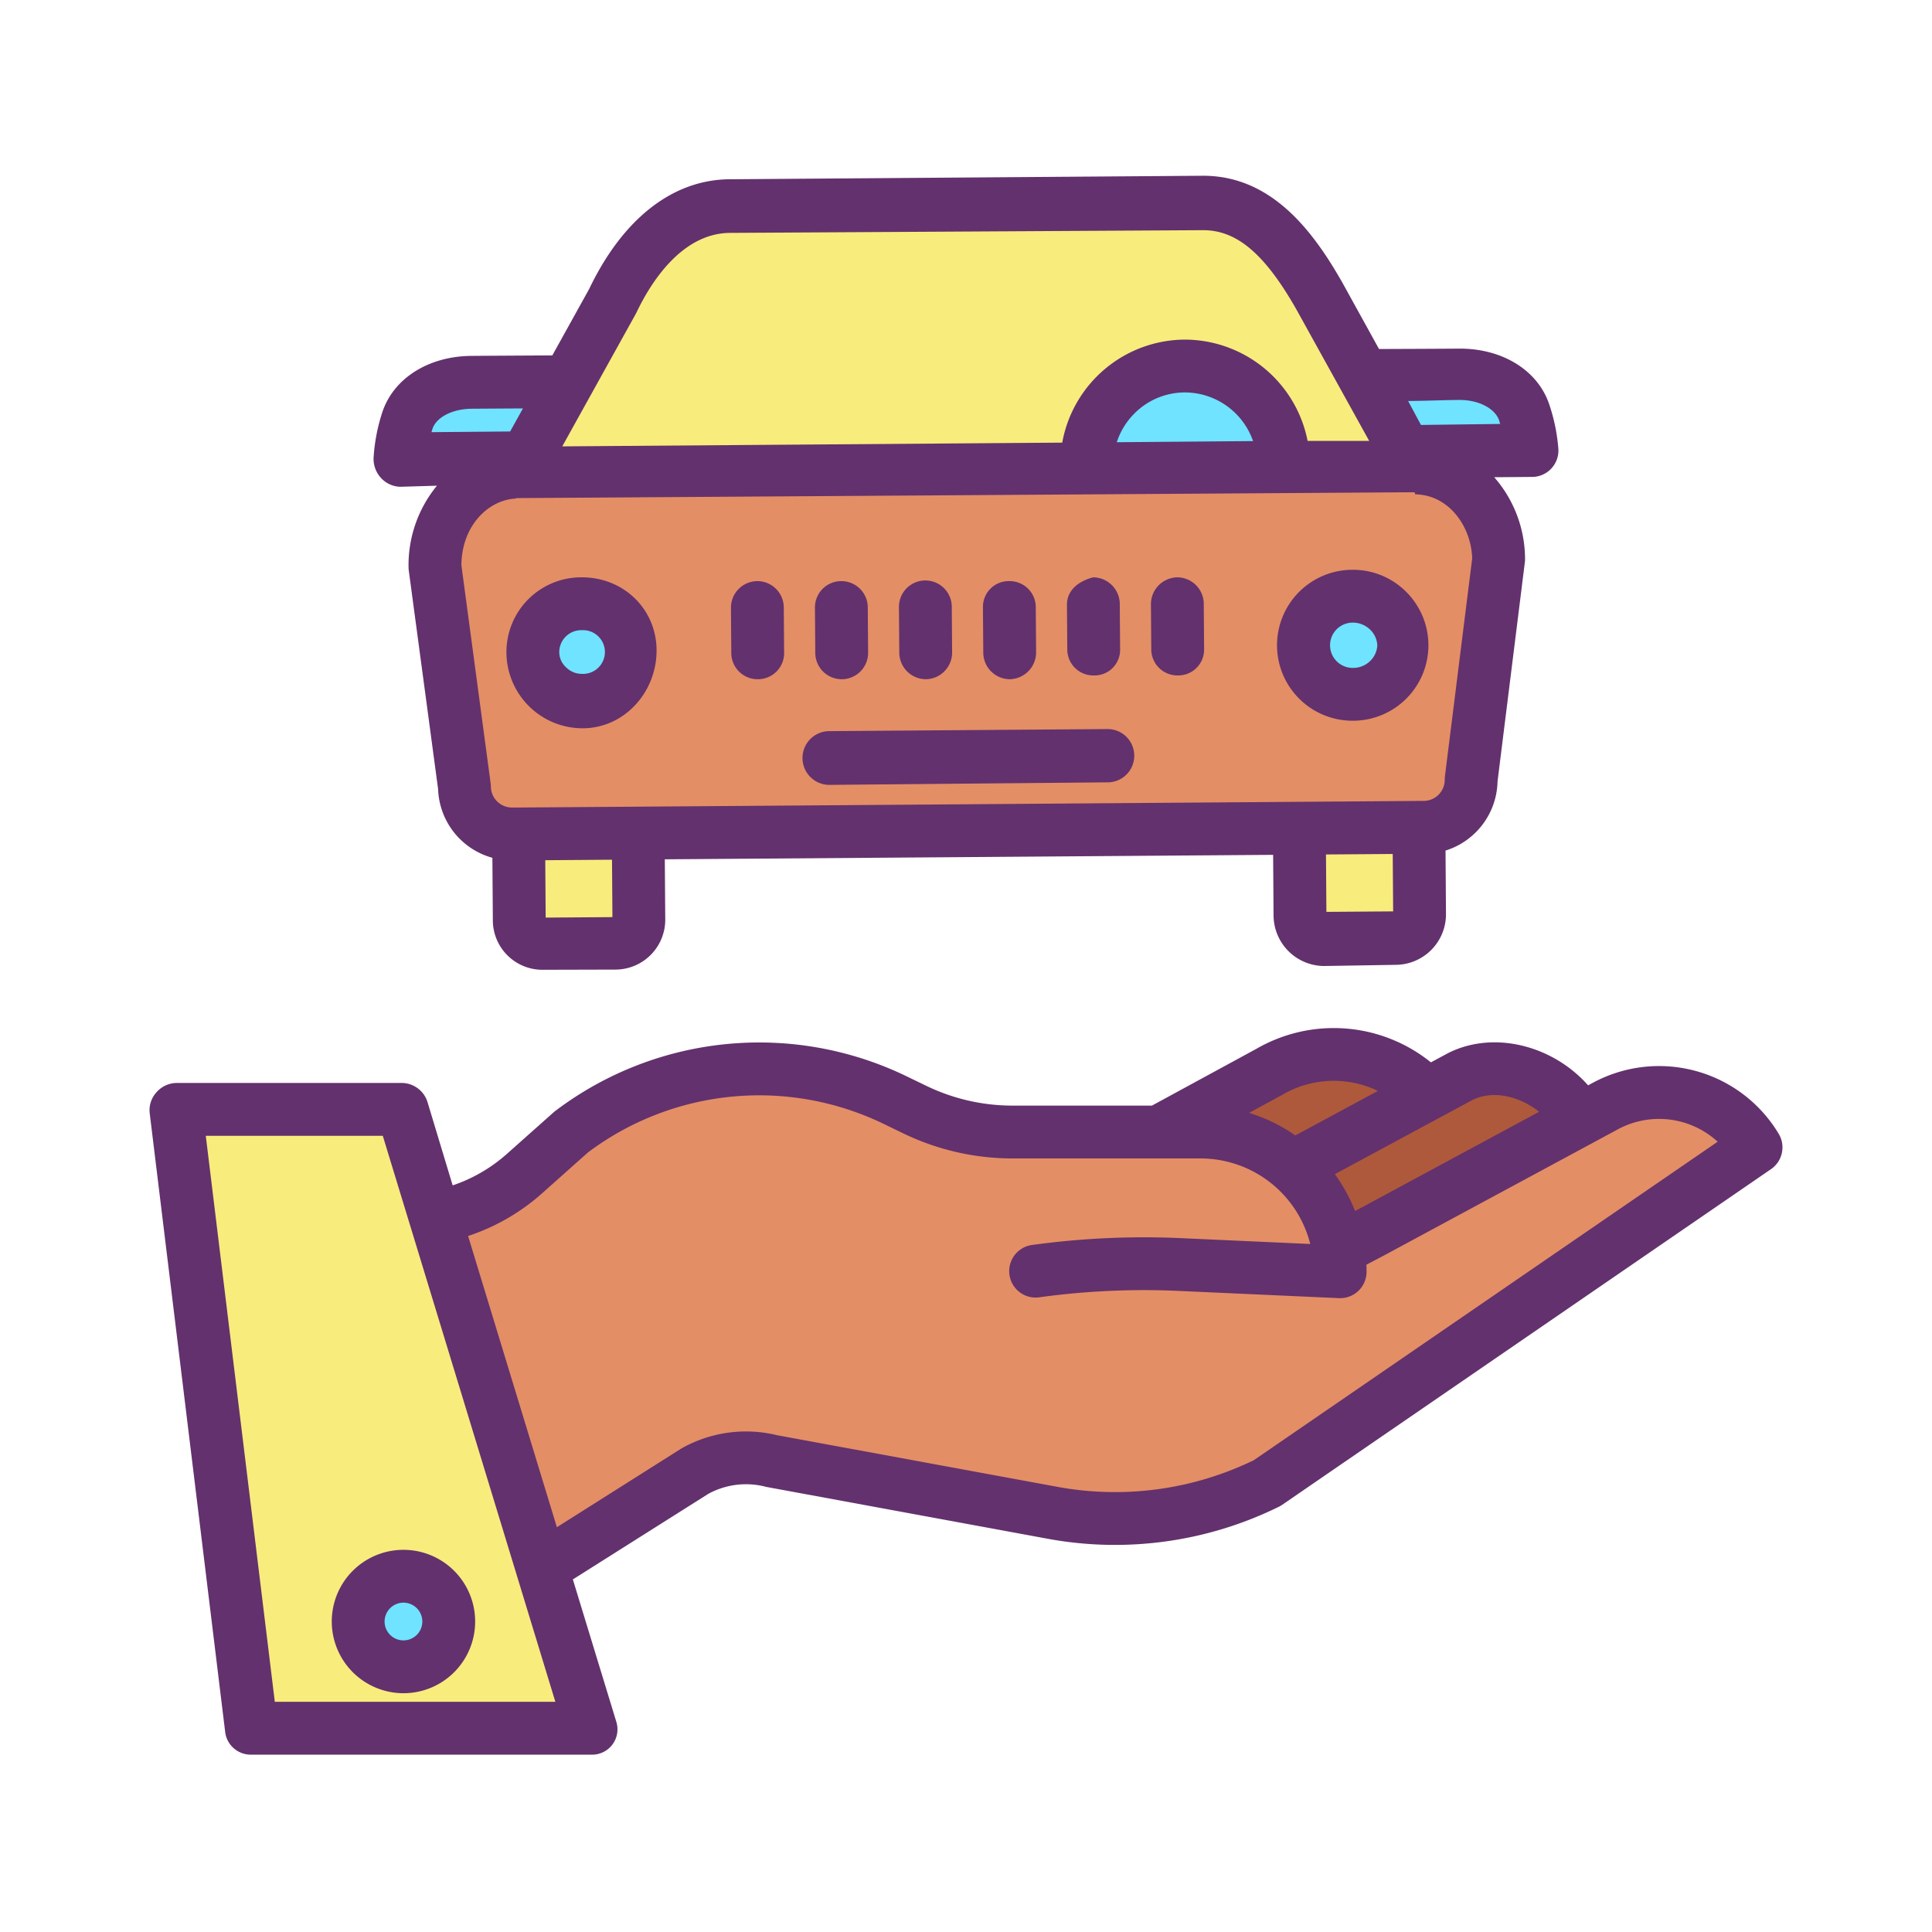 <?xml version="1.0"?>
<svg xmlns="http://www.w3.org/2000/svg" id="Layer_1" data-name="Layer 1" viewBox="0 0 512 512" width="512" height="512"><title>Car  Maintenance</title><path d="M342.59,309.22a36.98,36.98,0,0,1,12.09,21.95l9.14-4.82,54.97-29.65,6.6-3.56a30.023,30.023,0,0,1,39.98,10.93L335.81,393.03a90.709,90.709,0,0,1-56.42,7.96L204.5,387.2a27.889,27.889,0,0,0-20.38,2.7l-40.56,25.65-28.34-92.94.25-.08a48.6,48.6,0,0,0,23.51-11.5l12.41-11.05a82.924,82.924,0,0,1,85.95-8.39l5.14,2.48a59.225,59.225,0,0,0,25.79,5.91H318.1A36.93,36.93,0,0,1,342.59,309.22Z" style="fill:#e48e66"/><path d="M418.75,296.62l.04.08-54.97,29.65-9.14,4.82a36.98,36.98,0,0,0-12.09-21.95l35.32-19.03,8.99-4.85C398.01,279.71,412.59,285.8,418.75,296.62Z" style="fill:#af593c"/><path d="M406,119.39l-33.55.26L361.34,99.51s17.08-.06,25.38-.12,15.13,3.92,17.19,9.94A41.818,41.818,0,0,1,406,119.39Z" style="fill:#6fe3ff"/><path d="M397.15,148.16l-7.28,58.41a12.625,12.625,0,0,1-12.49,12.68l-1.35.01-31.69.23-175.21,1.29-31.69.24-1.68.01a12.616,12.616,0,0,1-12.67-12.49l-7.82-58.31c-.09-12.99,8.87-24.82,21.86-24.94l-.06.11,150.92-1.11,52.17-.39,34.46-.25h.04C387.64,123.58,397.05,135.16,397.15,148.16ZM358.6,184.08a13.045,13.045,0,1,0-13.14-12.95A13.036,13.036,0,0,0,358.6,184.08Zm-204.25,1.5a13.04,13.04,0,1,0-13.14-12.94A13.043,13.043,0,0,0,154.35,185.58Z" style="fill:#e48e66"/><path d="M377.47,289.37l.44.82-35.32,19.03a36.93,36.93,0,0,0-24.49-9.24H307.05l29.39-15.97A33.943,33.943,0,0,1,377.47,289.37Z" style="fill:#af593c"/><path d="M376.2,242.18a6.31,6.31,0,0,1-6.25,6.34l-19.1.14a6.291,6.291,0,0,1-6.34-6.25l-.16-21.89-.01-1.03,31.69-.23.01,1.02Z" style="fill:#f8ec7d"/><path d="M137.13,125.29l2.2-3.97,11.17-20.13L162.36,79.8c6.49-13.64,16.93-25.19,31.04-25.29l125.27-.93c14.12-.1,23.34,11.3,31.06,24.91l11.61,21.02,11.11,20.14,2.21,4h-.04l-34.46.25-.01-.86a26.086,26.086,0,1,0-52.17.38l.01.87L137.07,125.4Z" style="fill:#f8ec7d"/><path d="M371.54,170.94a13.04,13.04,0,1,1-13.14-12.95A13.036,13.036,0,0,1,371.54,170.94Z" style="fill:#6fe3ff"/><path d="M340.15,123.04l.01.86-52.17.39-.01-.87a26.086,26.086,0,1,1,52.17-.38Z" style="fill:#6fe3ff"/><path d="M169.3,243.7a6.3,6.3,0,0,1-6.25,6.34l-19.1.14a6.282,6.282,0,0,1-6.34-6.24l-.16-21.9-.01-1.02,31.69-.24.01,1.03Z" style="fill:#f8ec7d"/><path d="M167.3,172.45a13.045,13.045,0,1,1-13.14-12.95A13.043,13.043,0,0,1,167.3,172.45Z" style="fill:#6fe3ff"/><path d="M143.56,415.55l13.07,42.87h-90l-20-164h60l8.59,28.19Zm-24.64,14.17a12,12,0,1,0-12,12A12,12,0,0,0,118.92,429.72Z" style="fill:#f8ec7d"/><path d="M150.5,101.19l-11.17,20.13-.01-.01L106,121.6a41.737,41.737,0,0,1,1.94-10.08c1.97-6.06,8.73-10.14,17.04-10.2s25.49-.15,25.49-.15Z" style="fill:#6fe3ff"/><circle cx="106.92" cy="429.72" r="12" style="fill:#6fe3ff"/><path d="M59.682,459.057A6.819,6.819,0,0,0,66.63,465h90a6.71,6.71,0,0,0,6.695-8.727l-11.513-37.712L187.688,395.9a20.8,20.8,0,0,1,15.107-1.924c.144.037.291.075.437.1l74.908,13.8a98.315,98.315,0,0,0,60.774-8.572,6.864,6.864,0,0,0,.857-.5L469.332,309.84a7,7,0,0,0,2.034-9.382,36.965,36.965,0,0,0-49.3-13.479l-1.2.649c-9.433-10.647-25.1-14.623-37.127-8.532l-.159.083-4.375,2.358a40.984,40.984,0,0,0-46.185-3.624L305.271,293h-37a52.528,52.528,0,0,1-22.748-5.225l-5.135-2.482a89.57,89.57,0,0,0-93.206,9.1c-.154.116-.3.237-.447.365L134.325,305.8a41.585,41.585,0,0,1-14.364,8.34l-6.635-21.973a7.194,7.194,0,0,0-6.7-5.17h-60a7.216,7.216,0,0,0-5.241,2.569,7,7,0,0,0-1.707,5.488ZM390.136,291.548c5.68-2.832,12.7-.924,17.747,3.082l-47.327,25.528-1.454.767a44.217,44.217,0,0,0-5.354-9.764Zm-50.354-1.388c.058-.031.114-.062.17-.1a26.967,26.967,0,0,1,25.208-.96L343.283,300.9a43.99,43.99,0,0,0-12.267-5.971Zm-196.146,26.1L155.824,305.4A75.628,75.628,0,0,1,234.3,297.9l5.134,2.486A66.594,66.594,0,0,0,268.27,307H318.1a30.006,30.006,0,0,1,29.133,22.67l-34.265-1.55a216.958,216.958,0,0,0-39.57,1.828,7,7,0,0,0,1.924,13.866,203.121,203.121,0,0,1,37.013-1.711l42.5,1.92c.105,0,.211.007.315.007a7,7,0,0,0,7-7q0-.933-.042-1.864l5.036-2.655L428.718,299.3a22.98,22.98,0,0,1,26.478,3.266L332.267,386.971a84.224,84.224,0,0,1-51.61,7.135l-74.681-13.752a34.756,34.756,0,0,0-25.267,3.433c-.112.063-.222.128-.33.2l-32.8,20.743-23.53-77.181A55.583,55.583,0,0,0,143.636,316.258ZM101.445,301l45.733,150H72.828L54.535,301Z" style="fill:#63316d"/><path d="M106.92,448.72a19,19,0,1,0-19-19A19.022,19.022,0,0,0,106.92,448.72Zm0-24a5,5,0,1,1-5,5A5.006,5.006,0,0,1,106.92,424.72Z" style="fill:#63316d"/><path d="M154.252,153h-.141a19.809,19.809,0,0,0-19.9,19.948A20.188,20.188,0,0,0,154.228,193h.17c11.05,0,19.6-9.549,19.6-20.6v-.009C174,161.394,165.229,153,154.252,153Zm.039,25.58a5.881,5.881,0,0,1-4.275-1.734,5.45,5.45,0,0,1-1.806-4,5.828,5.828,0,0,1,6-5.842h.042a5.795,5.795,0,1,1,.04,11.58Z" style="fill:#63316d"/><path d="M358.486,151h-.143a20,20,0,0,0,.165,40h.14a19.992,19.992,0,0,0,13.921-34.244A19.907,19.907,0,0,0,358.486,151ZM365,171a6.2,6.2,0,0,1-1.965,4.242,6.447,6.447,0,0,1-4.484,1.76h-.042a6,6,0,1,1-.06-12h.044a6.559,6.559,0,0,1,4.478,1.737A6.179,6.179,0,0,1,365,170.988Z" style="fill:#63316d"/><path d="M411.1,124.182a7,7,0,0,0,1.886-5.177,48.292,48.292,0,0,0-2.456-11.942c-3.08-9-12.459-14.752-23.864-14.673-5.725.042-15.628.083-21.212.1l-9.638-17.457c-7.554-13.319-18.627-28.587-37.2-28.457l-125.267.93c-15.074.107-28.285,10.433-37.216,29.082l-9.763,17.6c-5.6.03-15.669.086-21.442.128-11.423.082-20.7,5.985-23.645,15.031a48.2,48.2,0,0,0-2.279,11.966,7.464,7.464,0,0,0,1.967,5.354A7.2,7.2,0,0,0,106,129h.061l9.735-.285a33.138,33.138,0,0,0-7.526,21.663,5.965,5.965,0,0,0,.062.833l7.768,57.894a19.591,19.591,0,0,0,14.388,18.221l.122,16.657A13.126,13.126,0,0,0,143.885,257H144l19.088-.05a13.22,13.22,0,0,0,13.21-13.324l-.116-15.9,161.21-1.182.116,16.079A13.462,13.462,0,0,0,350.823,256h.078l19.11-.311A13.4,13.4,0,0,0,383.2,242.214l-.122-16.8a19.65,19.65,0,0,0,13.789-18.366l7.23-58.014a7.142,7.142,0,0,0,.053-.925,32.97,32.97,0,0,0-8.165-21.64l10.069-.08A7,7,0,0,0,411.1,124.182ZM168.482,83.194c.071-.127.137-.256.2-.387,3.765-7.915,11.99-21,24.77-21.087L318.72,61h.131c8.879,0,16.3,6.19,24.752,21.085l19.245,34.755-16.321,0A33.254,33.254,0,0,0,314.051,90h-.235a33.217,33.217,0,0,0-32.311,27.3l-132.5.994Zm163.594,33.7-36.12.3a19.167,19.167,0,0,1,4.514-7.45A18.854,18.854,0,0,1,313.919,104h.135A19.182,19.182,0,0,1,332.076,116.892ZM114.6,113.684c1.014-3.122,5.3-5.327,10.433-5.364,3.567-.026,8.773-.057,13.552-.085l-3.39,6.111-20.857.181C114.418,114.249,114.505,113.967,114.6,113.684Zm47.7,129.361-17.691.13-.11-15.209,17.69-.131Zm189.21-1.39-.111-15.213,17.69-.131.111,15.214ZM382.924,205.7a7.015,7.015,0,0,0-.054.916,5.591,5.591,0,0,1-5.541,5.63l-208.252,1.53-31.678.225-1.69,0h-.041a5.591,5.591,0,0,1-5.578-5.518,6.947,6.947,0,0,0-.063-.876l-7.756-57.841c.107-10.419,7.015-17.047,14-17.618.263.03.529-.147.8-.147h.052l237.6-1.55a1.614,1.614,0,0,1,.282.194V131h-.224c9.257,0,15.111,8.625,15.367,16.964Zm-6.359-93.086-3.4-6.35c4.783-.021,10.013-.268,13.6-.268h.13c5.073,0,9.333,2.326,10.386,5.4.1.289.192.672.28.957Z" style="fill:#63316d"/><path d="M293.479,193.21l-73.88.55a7.122,7.122,0,0,0,.05,14.24h.053l73.88-.67a7.06,7.06,0,0,0-.1-14.12Z" style="fill:#63316d"/><path d="M223.059,180h.053a6.992,6.992,0,0,0,6.948-7.062l-.09-12a6.989,6.989,0,0,0-7-6.933h-.054a6.965,6.965,0,0,0-6.947,7.032l.09,12.02A7,7,0,0,0,223.059,180Z" style="fill:#63316d"/><path d="M200.711,154h-.054a7.035,7.035,0,0,0-6.947,7.112l.09,11.98a6.966,6.966,0,0,0,7,6.908h.054a6.923,6.923,0,0,0,6.947-6.982l-.09-12.045A7.022,7.022,0,0,0,200.711,154Z" style="fill:#63316d"/><path d="M312.011,153h-.054a7.112,7.112,0,0,0-6.947,7.2l.09,11.935a6.928,6.928,0,0,0,7,6.863h.053a6.848,6.848,0,0,0,6.948-6.892l-.09-12.09A7.061,7.061,0,0,0,312.011,153Z" style="fill:#63316d"/><path d="M245.319,180h.054a7.064,7.064,0,0,0,6.947-7.147l-.09-12.058a7,7,0,1,0-14,.069l.09,12.1A7.078,7.078,0,0,0,245.319,180Z" style="fill:#63316d"/><path d="M267.579,180h.054a7.135,7.135,0,0,0,6.947-7.227l-.09-11.923a6.917,6.917,0,0,0-7-6.85h-.053a6.826,6.826,0,0,0-6.948,6.867l.09,12.1A7.071,7.071,0,0,0,267.579,180Z" style="fill:#63316d"/><path d="M289.839,179h.054a6.776,6.776,0,0,0,6.947-6.807l-.09-12.133a7.1,7.1,0,0,0-7-7.06H289.7c-3.865,1-6.975,3.422-6.947,7.287l.09,11.893A6.892,6.892,0,0,0,289.839,179Z" style="fill:#63316d"/></svg>
